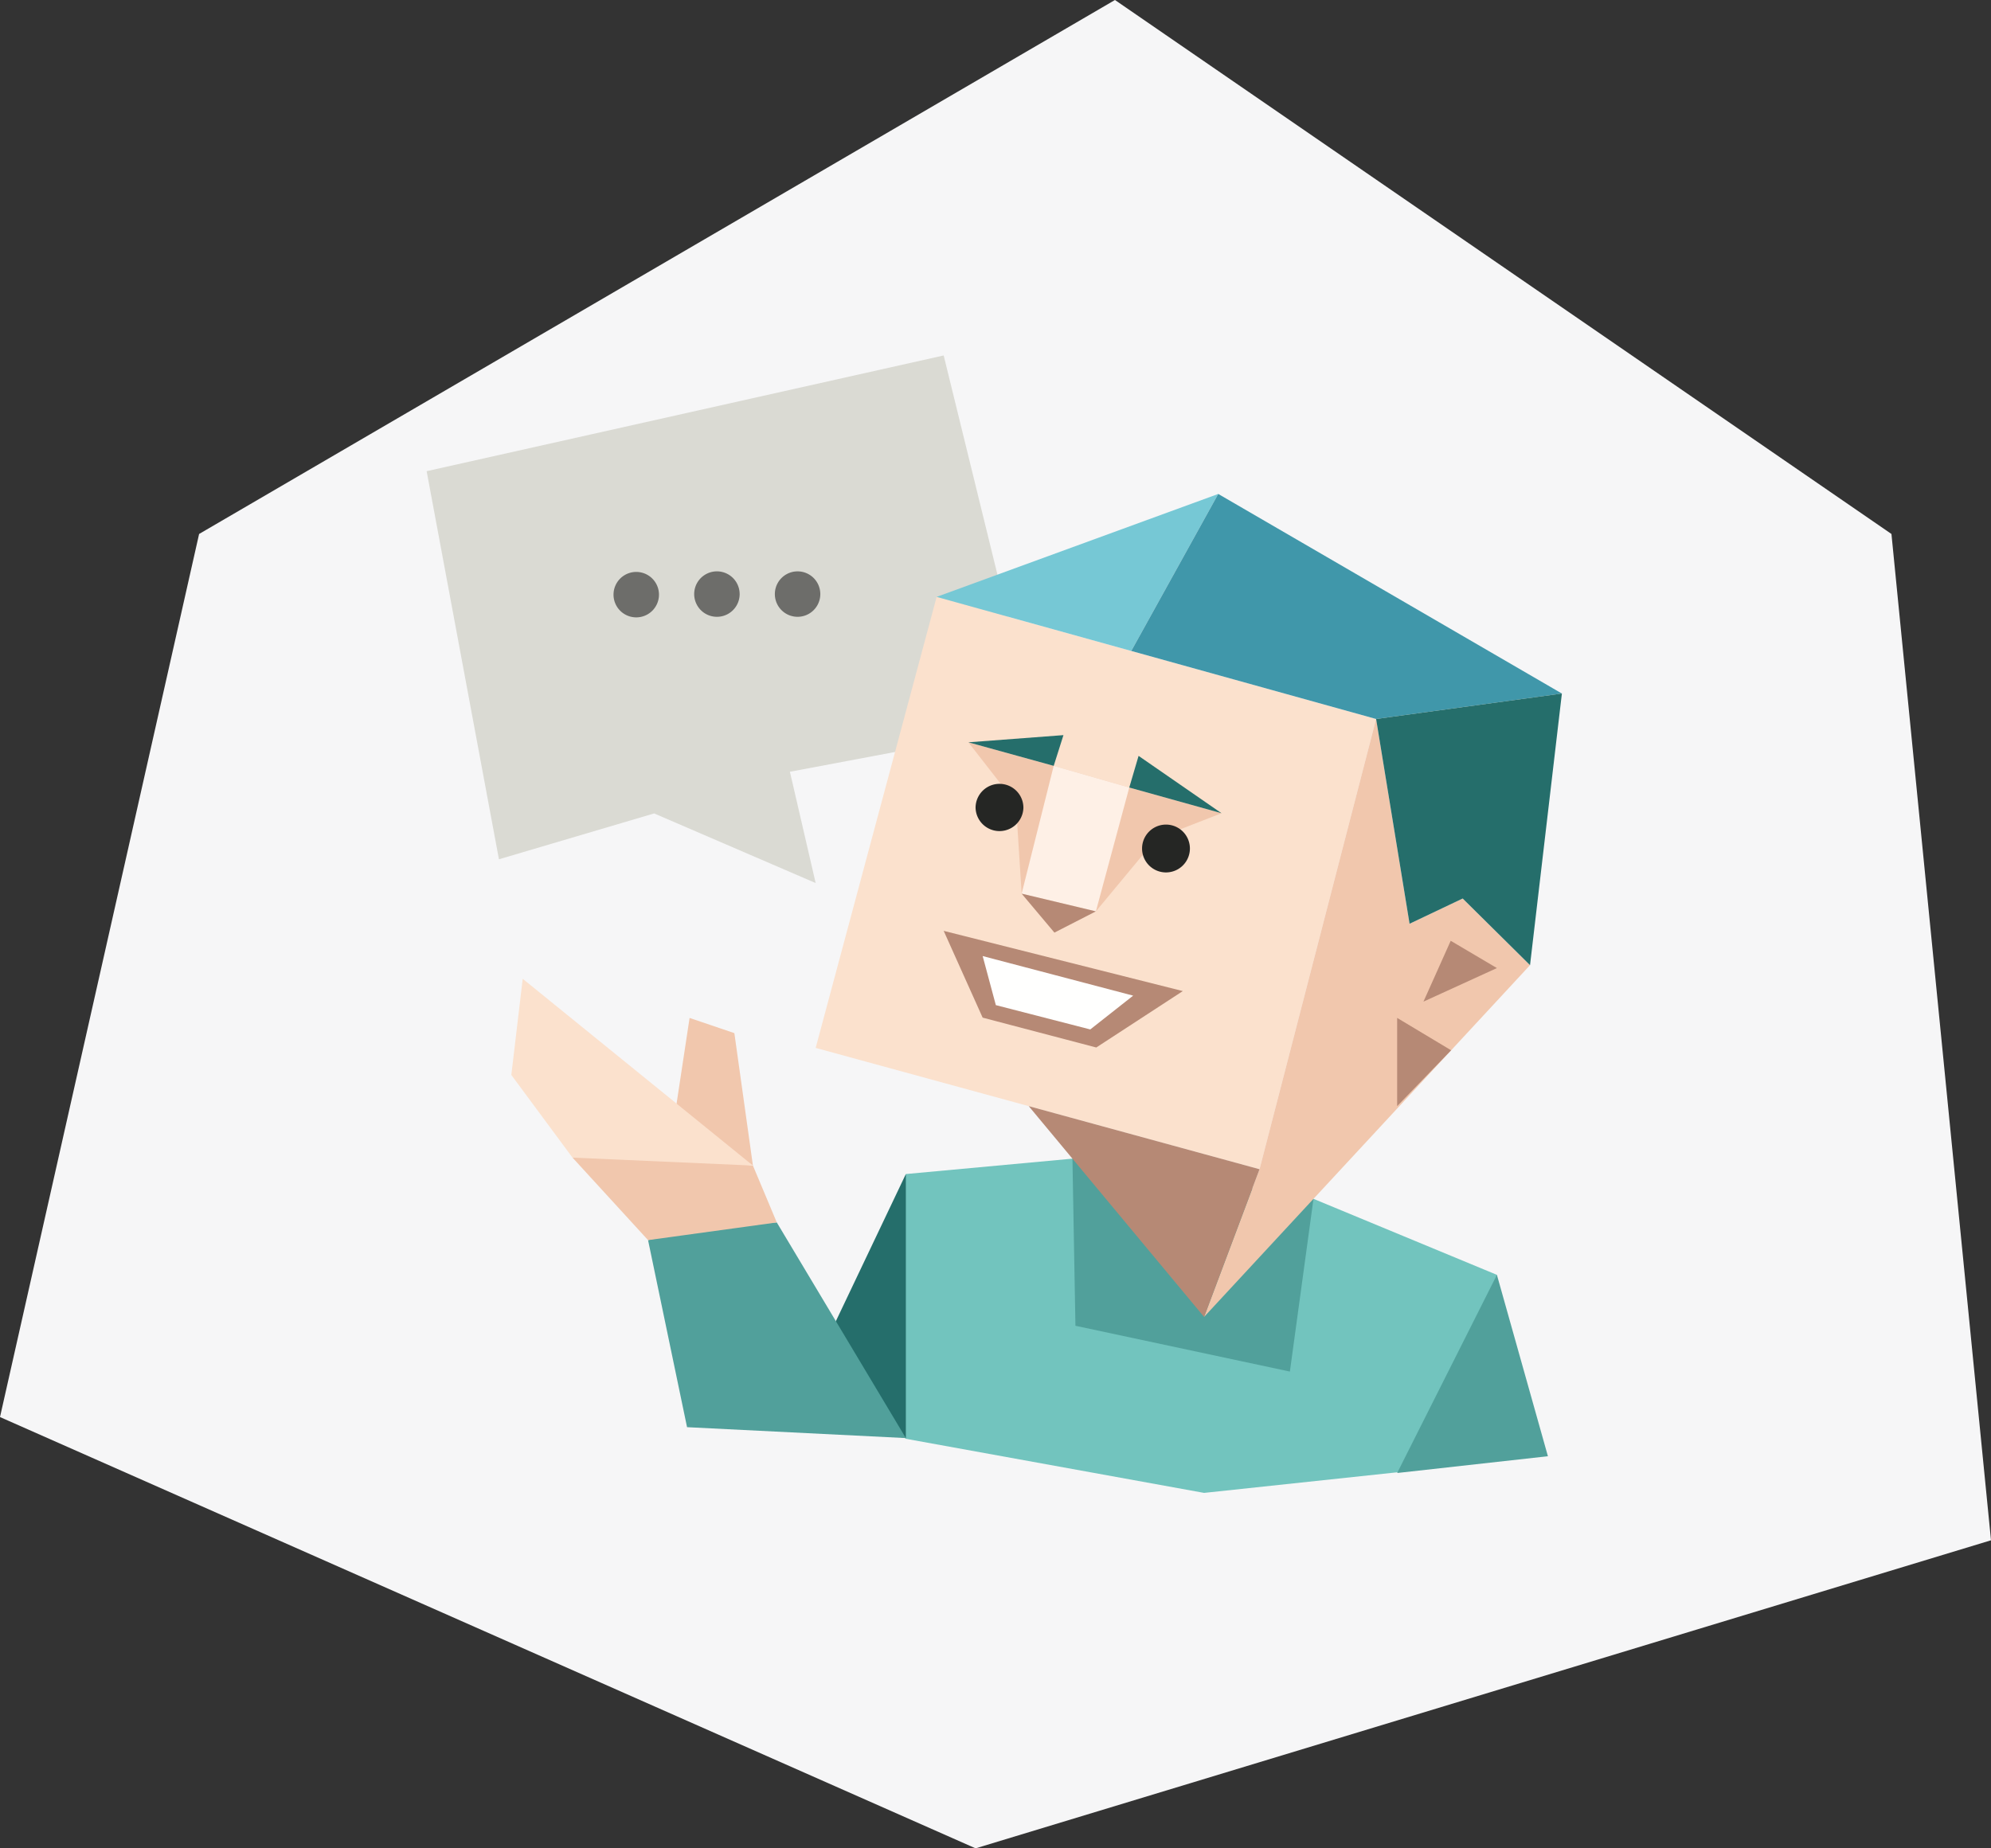 <svg width="140" height="130" viewBox="0 0 140 130" xmlns="http://www.w3.org/2000/svg">
    <rect x="0" y="0" width="140" height="130" fill="#333333" stroke="none"/>
    <g fill="none" fill-rule="evenodd">
        <path d="M78.4 0 14 37.556 0 99.666 68.6 130l71.4-21.667-7-70.777z" fill="#F6F6F7"/>
        <path fill="#DADAD3" d="M66.356 25 30 33.14l5.084 27.296 10.912-3.225 11.359 4.897-1.811-7.827 17.199-3.238z"/>
        <path d="M46.336 41.784a1.598 1.598 0 1 1-3.195 0 1.598 1.598 0 0 1 3.195 0M52.01 41.784a1.598 1.598 0 1 1-3.197-.001 1.598 1.598 0 0 1 3.196.001M57.681 41.784a1.598 1.598 0 1 1-3.196 0 1.598 1.598 0 0 1 3.196 0" fill="#6D6D6A"/>
        <path fill="#F1C7AD" d="m52.943 81.978-1.305-9.315-3.149-1.068-1.05 6.916z"/>
        <path fill="#72C4BE" d="m92.36 84.318 12.897 5.346 1.01 11.482-8.03 2.407L84.666 105l-20.978-3.807-3.287-3.66 3.296-14.959 11.713-1.082z"/>
        <path fill="#51A09B" d="m105.257 89.664-7.014 13.937 10.601-1.18z"/>
        <path fill="#256E6B" d="M63.696 82.575v18.57l-8.152-1.43z"/>
        <path fill="#51A09B" d="m63.696 101.145-9.075-15.167-4.833.131-4.219 1.113 2.742 13.156zM92.36 84.318 90.7 96.467l-15.079-3.221-.211-11.754z"/>
        <path fill="#FBE1CD" d="m65.861 41.98 30.902 8.588-8.197 31.668-31.211-8.534z"/>
        <path fill="#F1C7AD" d="m85.894 57.197-4.59 1.786-4.245 5.116-2.28-1.68-2.94.434-.403-6.352-3.343-4.292 6 1.657 5.313 1.523z"/>
        <path fill="#FEF0E6" d="m79.406 55.389-2.347 8.71-5.22-1.246 2.254-8.988z"/>
        <path fill="#76C8D5" d="m65.861 41.98 19.802-7.239-6.115 11.043z"/>
        <path fill="#4097AA" d="m85.663 34.741 24.164 14.038-13.064 1.789-17.215-4.785z"/>
        <path fill="#F1C7AD" d="m96.763 50.568 2.353 14.402 3.735-1.775 4.735 4.687-22.92 24.742 3.9-10.388z"/>
        <path fill="#256E6B" d="m96.763 50.568 13.063-1.789-2.24 19.103-4.735-4.687-3.735 1.775z"/>
        <path fill="#B68975" d="m72.337 77.798 12.33 14.826 3.9-10.388zM102.038 73.87l-3.795-2.276v6.203z"/>
        <path fill="#256E6B" d="m85.894 57.197-5.833-4.034-.655 2.226zM74.778 51.704l-.685 2.161-5.999-1.656z"/>
        <path fill="#B68975" d="m77.058 64.099-2.915 1.495-2.305-2.741z"/>
        <path d="M83.67 59.679a1.682 1.682 0 1 1-3.364-.001 1.682 1.682 0 0 1 3.364 0M71.962 56.812a1.682 1.682 0 0 1-3.363 0 1.68 1.68 0 0 1 3.363 0" fill="#252624"/>
        <path fill="#B68975" d="m66.356 65.47 16.816 4.236-6.086 3.968-7.99-2.1z"/>
        <path fill="#FFFFFE" d="m79.68 70.027-10.583-2.784.927 3.451 6.64 1.71z"/>
        <path fill="#B68975" d="m105.257 68.088-3.248-1.92-1.917 4.28z"/>
        <path fill="#F1C7AD" d="m54.621 85.978-1.678-4-6.95-.84-5.737.28 5.313 5.804z"/>
        <path fill="#FBE1CD" d="M52.943 81.978 36.756 68.842l-.801 6.763 4.3 5.814z"/>
    </g>
</svg>
